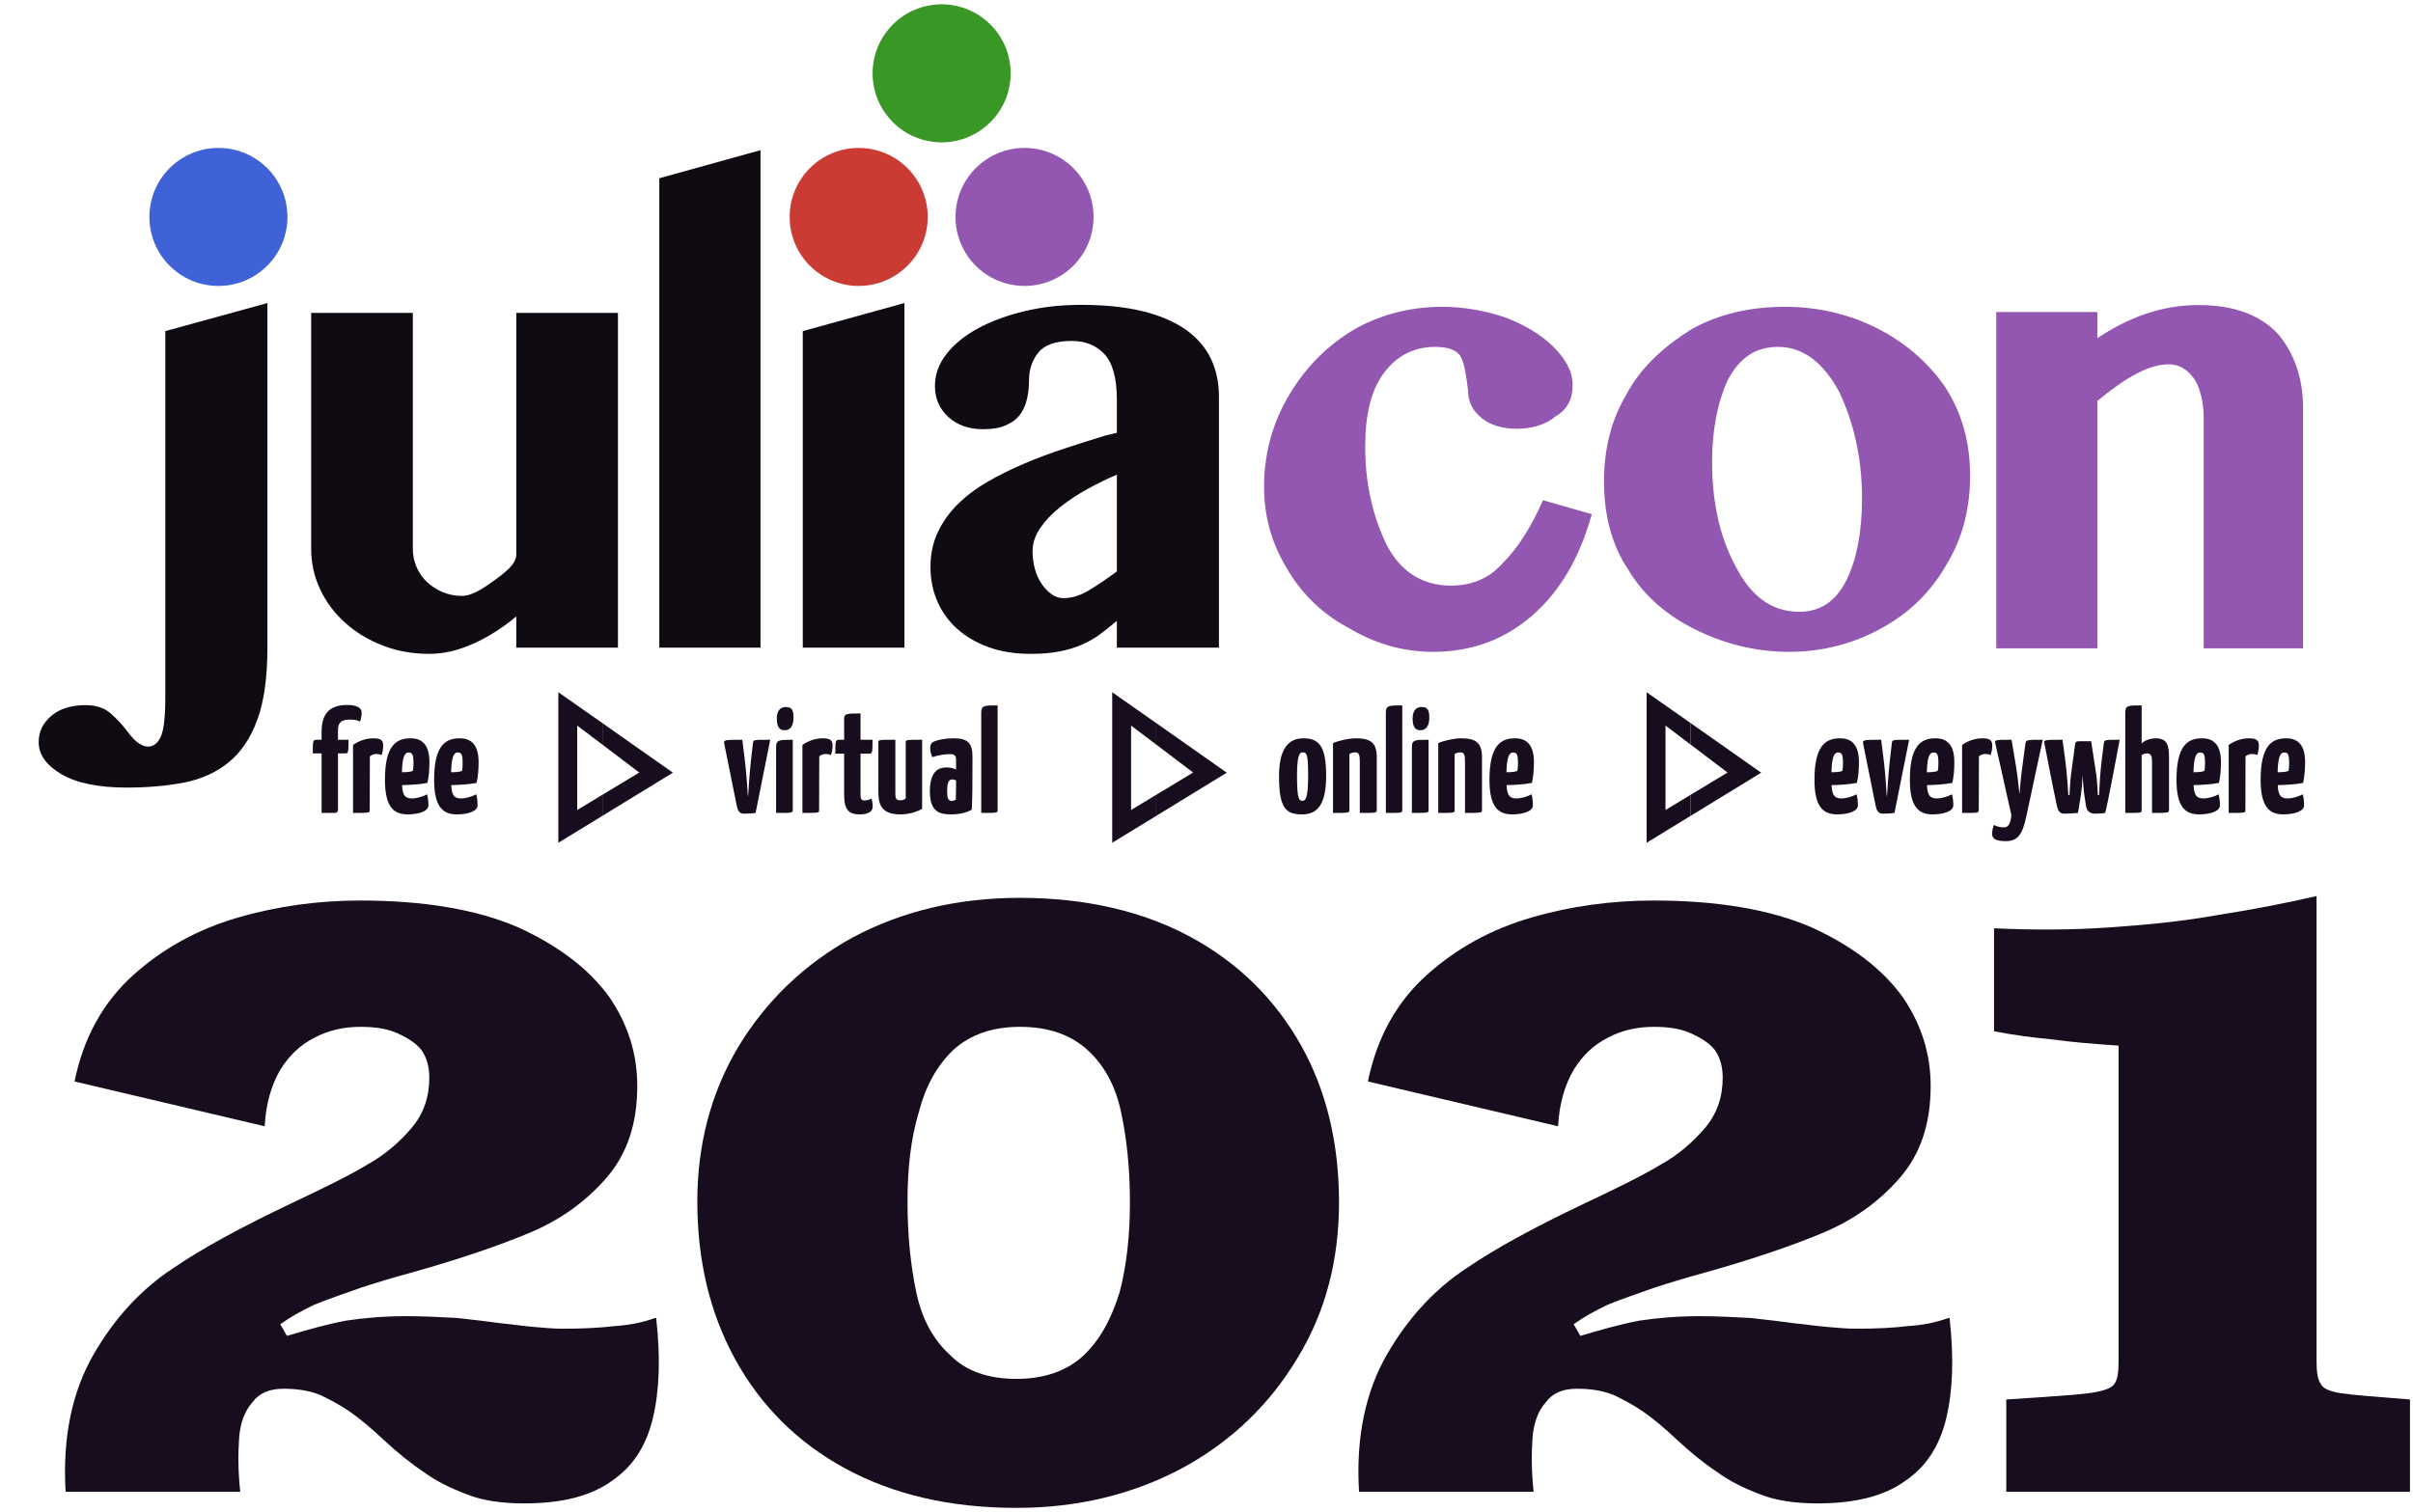 <?xml version="1.0" encoding="UTF-8" standalone="no"?>
<!DOCTYPE svg PUBLIC "-//W3C//DTD SVG 1.1//EN" "http://www.w3.org/Graphics/SVG/1.1/DTD/svg11.dtd">
<svg width="100%" height="100%" viewBox="0 0 517 324" version="1.1" xmlns="http://www.w3.org/2000/svg" xmlns:xlink="http://www.w3.org/1999/xlink" xml:space="preserve" xmlns:serif="http://www.serif.com/" style="fill-rule:evenodd;clip-rule:evenodd;stroke-linejoin:round;stroke-miterlimit:2;">
    <g transform="matrix(1.531,0,0,1.531,-331.189,-51.749)">
        <g transform="matrix(1,0,0,1,-295.648,-246.343)">
            <g transform="matrix(0.552,0,0,0.552,600.248,335.303)">
                <g transform="matrix(1,0,0,1,-160,-100)">
                    <g id="surface1">
                        <path d="M67.871,164.313C67.871,171.848 67.023,177.934 65.328,182.566C63.633,187.203 61.223,190.801 58.094,193.363C54.969,195.926 51.219,197.641 46.848,198.508C42.477,199.371 37.613,199.805 32.266,199.805C25.027,199.805 19.488,198.676 15.648,196.414C11.805,194.152 9.883,191.441 9.883,188.273C9.883,185.637 10.953,183.414 13.102,181.605C15.25,179.797 18.133,178.895 21.75,178.895C24.465,178.895 26.633,179.629 28.25,181.098C29.871,182.566 31.211,184.02 32.266,185.449C33.469,187.031 34.488,188.086 35.316,188.613C36.145,189.141 36.898,189.406 37.578,189.406C39.008,189.406 40.102,188.559 40.855,186.863C41.609,185.168 41.984,181.871 41.984,176.973L41.984,84.051L67.871,76.93L67.871,164.313M104.738,79.414L104.738,139.215C104.738,140.875 105.059,142.438 105.699,143.906C106.34,145.375 107.227,146.641 108.355,147.695C109.488,148.75 110.805,149.598 112.313,150.238C113.82,150.879 115.441,151.199 117.176,151.199C119.133,151.199 121.359,150.102 124.07,148.203C128.363,145.195 130.965,143.129 130.965,140.684L130.965,79.414L156.738,79.414L156.738,164.313L130.965,164.313L130.965,156.398C127.574,159.262 123.957,161.559 120.113,163.293C116.27,165.027 112.539,165.895 108.922,165.895C104.703,165.895 100.781,165.195 97.164,163.801C93.547,162.406 90.383,160.504 87.672,158.094C84.957,155.684 82.828,152.855 81.281,149.613C79.738,146.375 78.965,142.906 78.965,139.215L78.965,79.414L104.738,79.414M192.883,164.313L167.223,164.313L167.223,45.277L192.883,38.156L192.883,164.313M203.602,84.051L229.375,76.93L229.375,164.313L203.602,164.313L203.602,84.051M283.227,120.449C280.738,121.508 278.23,122.73 275.707,124.125C273.184,125.52 270.883,127.047 268.813,128.703C266.738,130.359 265.063,132.133 263.781,134.016C262.5,135.898 261.859,137.859 261.859,139.895C261.859,141.477 262.066,143.004 262.48,144.473C262.895,145.941 263.48,147.203 264.234,148.258C264.988,149.313 265.816,150.16 266.723,150.801C267.625,151.441 268.605,151.762 269.66,151.762C271.77,151.762 273.898,151.121 276.047,149.84C278.195,148.559 280.586,146.941 283.227,144.98L283.227,120.449M309.109,164.313L283.227,164.313L283.227,157.527C281.793,158.734 280.398,159.848 279.043,160.863C277.688,161.879 276.16,162.766 274.465,163.52C272.77,164.273 270.867,164.855 268.754,165.273C266.645,165.688 264.156,165.895 261.297,165.895C257.375,165.895 253.852,165.328 250.727,164.199C247.598,163.066 244.941,161.523 242.758,159.563C240.57,157.605 238.895,155.285 237.727,152.609C236.559,149.938 235.973,147.016 235.973,143.852C235.973,140.609 236.594,137.672 237.84,135.031C239.082,132.395 240.777,130.023 242.926,127.91C245.074,125.801 247.578,123.918 250.441,122.258C253.305,120.602 256.379,119.074 259.656,117.68C262.934,116.285 266.344,115.008 269.887,113.84C273.426,112.672 276.934,111.559 280.398,110.504L283.227,109.824L283.227,101.461C283.227,96.035 282.188,92.191 280.117,89.93C278.043,87.668 275.273,86.539 271.809,86.539C267.738,86.539 264.91,87.52 263.328,89.477C261.746,91.438 260.953,93.809 260.953,96.598C260.953,98.18 260.785,99.727 260.445,101.234C260.109,102.742 259.523,104.059 258.695,105.191C257.867,106.32 256.68,107.227 255.133,107.902C253.59,108.582 251.648,108.922 249.313,108.922C245.695,108.922 242.758,107.883 240.496,105.813C238.234,103.738 237.105,101.121 237.105,97.953C237.105,95.016 238.102,92.285 240.098,89.762C242.098,87.234 244.789,85.066 248.184,83.262C251.574,81.449 255.492,80.02 259.938,78.965C264.383,77.91 269.094,77.383 274.066,77.383C280.172,77.383 285.43,77.93 289.84,79.02C294.246,80.113 297.883,81.676 300.746,83.711C303.609,85.746 305.719,88.195 307.074,91.059C308.434,93.922 309.109,97.129 309.109,100.668L309.109,164.313" style="fill:rgb(16,11,19);fill-rule:nonzero;"/>
                        <path d="M235.273,55.09C235.273,64.758 227.438,72.59 217.773,72.59C208.105,72.59 200.273,64.758 200.273,55.09C200.273,45.426 208.105,37.59 217.773,37.59C227.438,37.59 235.273,45.426 235.273,55.09" style="fill:rgb(202,59,51);fill-rule:nonzero;"/>
                        <path d="M72.953,55.09C72.953,64.758 65.117,72.59 55.453,72.59C45.789,72.59 37.953,64.758 37.953,55.09C37.953,45.426 45.789,37.59 55.453,37.59C65.117,37.59 72.953,45.426 72.953,55.09" style="fill:rgb(64,98,215);fill-rule:nonzero;"/>
                        <path d="M277.32,55.09C277.32,64.758 269.484,72.59 259.82,72.59C250.156,72.59 242.32,64.758 242.32,55.09C242.32,45.426 250.156,37.59 259.82,37.59C269.484,37.59 277.32,45.426 277.32,55.09" style="fill:rgb(148,87,177);fill-rule:nonzero;"/>
                        <path d="M256.301,18.672C256.301,28.336 248.465,36.172 238.801,36.172C229.133,36.172 221.301,28.336 221.301,18.672C221.301,9.008 229.133,1.172 238.801,1.172C248.465,1.172 256.301,9.008 256.301,18.672" style="fill:rgb(56,151,37);fill-rule:nonzero;"/>
                    </g>
                </g>
            </g>
            <g transform="matrix(243.958,0,0,243.958,688.385,370.907)">
                <path d="M0.422,-0L0.422,-0.193L0.48,-0.193L0.48,-0.178C0.498,-0.19 0.517,-0.197 0.538,-0.197C0.559,-0.197 0.574,-0.191 0.584,-0.18C0.593,-0.169 0.598,-0.155 0.598,-0.138L0.598,-0L0.541,-0L0.541,-0.132C0.541,-0.141 0.539,-0.149 0.536,-0.154C0.532,-0.16 0.527,-0.163 0.521,-0.163C0.51,-0.163 0.497,-0.156 0.48,-0.142L0.48,-0L0.422,-0ZM0.099,0.002C0.081,0.002 0.065,-0.003 0.05,-0.012C0.035,-0.02 0.023,-0.032 0.015,-0.046C0.006,-0.061 0.002,-0.076 0.002,-0.093C0.002,-0.11 0.006,-0.127 0.015,-0.143C0.024,-0.159 0.036,-0.172 0.052,-0.182C0.067,-0.191 0.085,-0.196 0.104,-0.196C0.116,-0.196 0.128,-0.194 0.14,-0.19C0.151,-0.186 0.161,-0.18 0.168,-0.173C0.175,-0.166 0.179,-0.159 0.179,-0.151C0.179,-0.143 0.176,-0.137 0.169,-0.133C0.163,-0.128 0.155,-0.126 0.147,-0.126C0.139,-0.126 0.132,-0.128 0.127,-0.132C0.122,-0.136 0.119,-0.141 0.119,-0.148C0.118,-0.156 0.117,-0.163 0.115,-0.167C0.113,-0.171 0.108,-0.173 0.1,-0.173C0.087,-0.173 0.077,-0.167 0.07,-0.157C0.063,-0.147 0.06,-0.133 0.06,-0.116C0.06,-0.095 0.064,-0.077 0.072,-0.06C0.08,-0.044 0.093,-0.036 0.109,-0.036C0.121,-0.036 0.131,-0.04 0.139,-0.049C0.147,-0.057 0.155,-0.069 0.162,-0.085L0.19,-0.077C0.183,-0.052 0.172,-0.033 0.156,-0.019C0.14,-0.005 0.121,0.002 0.099,0.002ZM0.303,0.002C0.283,0.002 0.265,-0.003 0.249,-0.011C0.233,-0.019 0.22,-0.03 0.211,-0.045C0.201,-0.06 0.197,-0.077 0.197,-0.096C0.197,-0.114 0.201,-0.131 0.21,-0.146C0.218,-0.161 0.231,-0.173 0.247,-0.183C0.263,-0.192 0.281,-0.196 0.301,-0.196C0.319,-0.196 0.337,-0.192 0.353,-0.184C0.369,-0.176 0.382,-0.165 0.392,-0.151C0.402,-0.136 0.407,-0.119 0.407,-0.099C0.407,-0.081 0.403,-0.064 0.394,-0.049C0.385,-0.033 0.373,-0.021 0.357,-0.012C0.341,-0.003 0.323,0.002 0.303,0.002ZM0.309,-0.021C0.321,-0.021 0.33,-0.027 0.336,-0.039C0.342,-0.051 0.345,-0.067 0.345,-0.086C0.345,-0.11 0.34,-0.13 0.332,-0.147C0.323,-0.164 0.311,-0.173 0.297,-0.173C0.284,-0.173 0.275,-0.167 0.268,-0.154C0.262,-0.141 0.259,-0.125 0.259,-0.107C0.259,-0.085 0.263,-0.065 0.272,-0.048C0.281,-0.03 0.293,-0.021 0.309,-0.021Z" style="fill:rgb(148,87,177);fill-rule:nonzero;"/>
            </g>
        </g>
        <g transform="matrix(0.87,0,0,0.701,-315.652,-120.062)">
            <g transform="matrix(178.891,0,0,178.891,615.941,517.391)">
                <path d="M0.446,0.013C0.427,0.013 0.409,0.01 0.395,0.003C0.38,-0.004 0.367,-0.012 0.356,-0.022C0.345,-0.031 0.332,-0.044 0.319,-0.059C0.308,-0.072 0.298,-0.082 0.29,-0.089C0.282,-0.096 0.273,-0.102 0.263,-0.108C0.253,-0.113 0.242,-0.115 0.23,-0.115C0.217,-0.115 0.208,-0.11 0.202,-0.1C0.195,-0.09 0.191,-0.077 0.19,-0.06C0.189,-0.043 0.189,-0.023 0.191,-0L0.034,-0C0.031,-0.061 0.04,-0.112 0.059,-0.153C0.078,-0.194 0.102,-0.226 0.13,-0.249C0.157,-0.272 0.193,-0.296 0.237,-0.322C0.266,-0.339 0.289,-0.353 0.305,-0.365C0.321,-0.376 0.334,-0.39 0.345,-0.406C0.356,-0.422 0.361,-0.441 0.361,-0.462C0.361,-0.474 0.359,-0.484 0.354,-0.493C0.349,-0.501 0.341,-0.507 0.332,-0.512C0.323,-0.517 0.312,-0.519 0.299,-0.519C0.284,-0.519 0.27,-0.515 0.258,-0.507C0.245,-0.499 0.235,-0.487 0.227,-0.471C0.219,-0.454 0.214,-0.433 0.213,-0.408L0.042,-0.458C0.05,-0.507 0.068,-0.547 0.095,-0.577C0.122,-0.607 0.153,-0.628 0.189,-0.641C0.225,-0.654 0.262,-0.66 0.299,-0.66C0.356,-0.66 0.404,-0.65 0.441,-0.63C0.478,-0.609 0.505,-0.583 0.523,-0.552C0.54,-0.521 0.548,-0.488 0.548,-0.453C0.548,-0.411 0.539,-0.377 0.52,-0.35C0.501,-0.323 0.478,-0.303 0.451,-0.289C0.424,-0.275 0.389,-0.26 0.346,-0.245C0.331,-0.24 0.315,-0.234 0.3,-0.228C0.284,-0.221 0.27,-0.215 0.258,-0.209C0.246,-0.202 0.236,-0.195 0.227,-0.187L0.233,-0.174C0.252,-0.181 0.269,-0.187 0.286,-0.191C0.302,-0.194 0.32,-0.196 0.34,-0.196C0.356,-0.196 0.371,-0.195 0.386,-0.194C0.401,-0.192 0.414,-0.19 0.426,-0.188C0.435,-0.187 0.445,-0.185 0.455,-0.184C0.464,-0.183 0.473,-0.182 0.481,-0.182C0.499,-0.182 0.515,-0.183 0.528,-0.185C0.541,-0.186 0.553,-0.189 0.564,-0.194L0.565,-0.194C0.569,-0.15 0.568,-0.113 0.562,-0.082C0.556,-0.051 0.544,-0.028 0.525,-0.012C0.506,0.005 0.48,0.013 0.446,0.013Z" style="fill:rgb(24,13,30);fill-rule:nonzero;"/>
            </g>
            <g transform="matrix(178.891,0,0,178.891,716.478,517.391)">
                <path d="M0.327,0.018C0.267,0.018 0.216,0.003 0.173,-0.026C0.13,-0.055 0.097,-0.096 0.074,-0.148C0.051,-0.2 0.04,-0.259 0.04,-0.324C0.04,-0.387 0.052,-0.445 0.077,-0.497C0.102,-0.548 0.136,-0.589 0.18,-0.619C0.224,-0.648 0.274,-0.663 0.33,-0.663C0.389,-0.663 0.441,-0.648 0.484,-0.619C0.527,-0.59 0.56,-0.549 0.583,-0.498C0.606,-0.447 0.617,-0.388 0.617,-0.323C0.617,-0.259 0.605,-0.201 0.58,-0.15C0.555,-0.098 0.521,-0.057 0.477,-0.027C0.432,0.003 0.382,0.018 0.327,0.018ZM0.327,-0.126C0.352,-0.126 0.373,-0.135 0.388,-0.153C0.403,-0.171 0.413,-0.195 0.42,-0.224C0.426,-0.253 0.429,-0.286 0.429,-0.323C0.429,-0.362 0.426,-0.395 0.421,-0.424C0.416,-0.453 0.406,-0.476 0.391,-0.493C0.376,-0.51 0.356,-0.519 0.33,-0.519C0.305,-0.519 0.285,-0.51 0.27,-0.493C0.255,-0.475 0.245,-0.452 0.239,-0.423C0.232,-0.394 0.229,-0.361 0.229,-0.324C0.229,-0.285 0.232,-0.251 0.237,-0.222C0.242,-0.193 0.252,-0.17 0.267,-0.153C0.281,-0.135 0.301,-0.126 0.327,-0.126Z" style="fill:rgb(24,13,30);fill-rule:nonzero;"/>
            </g>
            <g transform="matrix(178.891,0,0,178.891,823.991,517.391)">
                <path d="M0.446,0.013C0.427,0.013 0.409,0.01 0.395,0.003C0.38,-0.004 0.367,-0.012 0.356,-0.022C0.345,-0.031 0.332,-0.044 0.319,-0.059C0.308,-0.072 0.298,-0.082 0.29,-0.089C0.282,-0.096 0.273,-0.102 0.263,-0.108C0.253,-0.113 0.242,-0.115 0.23,-0.115C0.217,-0.115 0.208,-0.11 0.202,-0.1C0.195,-0.09 0.191,-0.077 0.19,-0.06C0.189,-0.043 0.189,-0.023 0.191,-0L0.034,-0C0.031,-0.061 0.04,-0.112 0.059,-0.153C0.078,-0.194 0.102,-0.226 0.13,-0.249C0.157,-0.272 0.193,-0.296 0.237,-0.322C0.266,-0.339 0.289,-0.353 0.305,-0.365C0.321,-0.376 0.334,-0.39 0.345,-0.406C0.356,-0.422 0.361,-0.441 0.361,-0.462C0.361,-0.474 0.359,-0.484 0.354,-0.493C0.349,-0.501 0.341,-0.507 0.332,-0.512C0.323,-0.517 0.312,-0.519 0.299,-0.519C0.284,-0.519 0.27,-0.515 0.258,-0.507C0.245,-0.499 0.235,-0.487 0.227,-0.471C0.219,-0.454 0.214,-0.433 0.213,-0.408L0.042,-0.458C0.05,-0.507 0.068,-0.547 0.095,-0.577C0.122,-0.607 0.153,-0.628 0.189,-0.641C0.225,-0.654 0.262,-0.66 0.299,-0.66C0.356,-0.66 0.404,-0.65 0.441,-0.63C0.478,-0.609 0.505,-0.583 0.523,-0.552C0.54,-0.521 0.548,-0.488 0.548,-0.453C0.548,-0.411 0.539,-0.377 0.52,-0.35C0.501,-0.323 0.478,-0.303 0.451,-0.289C0.424,-0.275 0.389,-0.26 0.346,-0.245C0.331,-0.24 0.315,-0.234 0.3,-0.228C0.284,-0.221 0.27,-0.215 0.258,-0.209C0.246,-0.202 0.236,-0.195 0.227,-0.187L0.233,-0.174C0.252,-0.181 0.269,-0.187 0.286,-0.191C0.302,-0.194 0.32,-0.196 0.34,-0.196C0.356,-0.196 0.371,-0.195 0.386,-0.194C0.401,-0.192 0.414,-0.19 0.426,-0.188C0.435,-0.187 0.445,-0.185 0.455,-0.184C0.464,-0.183 0.473,-0.182 0.481,-0.182C0.499,-0.182 0.515,-0.183 0.528,-0.185C0.541,-0.186 0.553,-0.189 0.564,-0.194L0.565,-0.194C0.569,-0.15 0.568,-0.113 0.562,-0.082C0.556,-0.051 0.544,-0.028 0.525,-0.012C0.506,0.005 0.48,0.013 0.446,0.013Z" style="fill:rgb(24,13,30);fill-rule:nonzero;"/>
            </g>
            <g transform="matrix(178.891,0,0,178.891,928.106,517.391)">
                <path d="M0.397,-0L0.034,-0L0.034,-0.103C0.071,-0.106 0.096,-0.108 0.108,-0.11C0.12,-0.112 0.128,-0.115 0.131,-0.12C0.134,-0.125 0.135,-0.133 0.135,-0.146L0.135,-0.498C0.112,-0.5 0.092,-0.502 0.075,-0.505C0.057,-0.507 0.04,-0.51 0.023,-0.514L0.023,-0.629C0.058,-0.627 0.092,-0.627 0.127,-0.63C0.162,-0.633 0.194,-0.637 0.225,-0.644C0.256,-0.65 0.285,-0.657 0.313,-0.665L0.313,-0.146C0.313,-0.133 0.314,-0.125 0.317,-0.12C0.319,-0.115 0.325,-0.112 0.335,-0.11C0.345,-0.108 0.366,-0.106 0.397,-0.103L0.397,-0Z" style="fill:rgb(24,13,30);fill-rule:nonzero;"/>
            </g>
        </g>
        <g transform="matrix(0.914,0,0,0.914,-347.695,-42.429)">
            <g transform="matrix(22.405,0,0,22.405,664.757,207.909)">
                <path d="M0.07,-0.407L0.07,-0L0.162,-0C0.182,-0 0.182,-0.02 0.182,-0.02L0.182,-0.407L0.233,-0.407C0.252,-0.407 0.254,-0.413 0.254,-0.5L0.182,-0.5L0.182,-0.569C0.182,-0.625 0.215,-0.638 0.265,-0.638C0.282,-0.638 0.308,-0.637 0.333,-0.625C0.34,-0.644 0.344,-0.668 0.344,-0.686C0.344,-0.721 0.306,-0.738 0.244,-0.738C0.163,-0.738 0.07,-0.712 0.07,-0.557L0.07,-0.5L0.037,-0.5C0.01,-0.5 0.01,-0.494 0.01,-0.407L0.07,-0.407Z" style="fill:rgb(24,13,30);fill-rule:nonzero;"/>
            </g>
            <g transform="matrix(22.405,0,0,22.405,670.403,207.909)">
                <path d="M0.033,-0C0.147,-0 0.147,-0 0.147,-0.02L0.148,-0.387C0.161,-0.398 0.179,-0.403 0.191,-0.403C0.201,-0.403 0.214,-0.402 0.228,-0.395C0.237,-0.42 0.239,-0.447 0.239,-0.46C0.239,-0.494 0.226,-0.51 0.172,-0.51C0.116,-0.51 0.068,-0.489 0.033,-0.465L0.033,-0Z" style="fill:rgb(24,13,30);fill-rule:nonzero;"/>
            </g>
            <g transform="matrix(22.405,0,0,22.405,675.534,207.909)">
                <path d="M0.198,-0.51C0.104,-0.51 0.022,-0.468 0.022,-0.226C0.022,-0.036 0.086,0.01 0.177,0.01C0.255,0.01 0.319,-0.012 0.319,-0.052C0.319,-0.075 0.316,-0.107 0.31,-0.127C0.275,-0.11 0.24,-0.099 0.204,-0.099C0.156,-0.099 0.142,-0.127 0.139,-0.19C0.188,-0.191 0.263,-0.195 0.312,-0.205C0.322,-0.244 0.326,-0.299 0.326,-0.347C0.326,-0.463 0.278,-0.51 0.198,-0.51ZM0.183,-0.413C0.208,-0.413 0.217,-0.403 0.217,-0.339C0.217,-0.323 0.216,-0.299 0.212,-0.287C0.197,-0.28 0.166,-0.278 0.138,-0.278C0.141,-0.369 0.152,-0.413 0.183,-0.413Z" style="fill:rgb(24,13,30);fill-rule:nonzero;"/>
            </g>
            <g transform="matrix(22.405,0,0,22.405,683.062,207.909)">
                <path d="M0.198,-0.51C0.104,-0.51 0.022,-0.468 0.022,-0.226C0.022,-0.036 0.086,0.01 0.177,0.01C0.255,0.01 0.319,-0.012 0.319,-0.052C0.319,-0.075 0.316,-0.107 0.31,-0.127C0.275,-0.11 0.24,-0.099 0.204,-0.099C0.156,-0.099 0.142,-0.127 0.139,-0.19C0.188,-0.191 0.263,-0.195 0.312,-0.205C0.322,-0.244 0.326,-0.299 0.326,-0.347C0.326,-0.463 0.278,-0.51 0.198,-0.51ZM0.183,-0.413C0.208,-0.413 0.217,-0.403 0.217,-0.339C0.217,-0.323 0.216,-0.299 0.212,-0.287C0.197,-0.28 0.166,-0.278 0.138,-0.278C0.141,-0.369 0.152,-0.413 0.183,-0.413Z" style="fill:rgb(24,13,30);fill-rule:nonzero;"/>
            </g>
            <g transform="matrix(22.405,0,0,22.405,695.855,207.909)">
                <path d="M0.601,-0.614L0.601,-0.467L0.429,-0.597L0.429,-0.02L0.601,-0.124L0.601,0.02L0.3,0.204L0.3,-0.825L0.601,-0.614Z" style="fill:rgb(24,13,30);fill-rule:nonzero;"/>
            </g>
            <g transform="matrix(22.405,0,0,22.405,709.298,207.909)">
                <path d="M0.001,-0.467L0.001,-0.614L0.483,-0.275L0.001,0.02L0.001,-0.124L0.253,-0.276L0.001,-0.467Z" style="fill:rgb(24,13,30);fill-rule:nonzero;"/>
            </g>
            <g transform="matrix(22.405,0,0,22.405,727.782,207.909)">
                <path d="M0.095,-0.045C0.101,-0.017 0.113,0.005 0.142,0.005C0.163,0.005 0.2,0.004 0.223,-0L0.323,-0.5C0.208,-0.5 0.208,-0.5 0.205,-0.478L0.191,-0.356C0.181,-0.27 0.172,-0.117 0.172,-0.117L0.17,-0.117C0.17,-0.117 0.161,-0.27 0.15,-0.356L0.132,-0.5C0.004,-0.5 0.003,-0.5 0.01,-0.467L0.095,-0.045Z" style="fill:rgb(24,13,30);fill-rule:nonzero;"/>
            </g>
            <g transform="matrix(22.405,0,0,22.405,735.176,207.909)">
                <path d="M0.147,-0.5C0.055,-0.5 0.033,-0.5 0.033,-0.451L0.033,-0C0.146,-0 0.147,-0 0.147,-0.02L0.147,-0.5ZM0.038,-0.646C0.038,-0.583 0.059,-0.565 0.092,-0.565C0.131,-0.565 0.152,-0.597 0.152,-0.651C0.152,-0.705 0.14,-0.724 0.099,-0.724C0.057,-0.724 0.038,-0.692 0.038,-0.646Z" style="fill:rgb(24,13,30);fill-rule:nonzero;"/>
            </g>
            <g transform="matrix(22.405,0,0,22.405,739.209,207.909)">
                <path d="M0.033,-0C0.147,-0 0.147,-0 0.147,-0.02L0.148,-0.387C0.161,-0.398 0.179,-0.403 0.191,-0.403C0.201,-0.403 0.214,-0.402 0.228,-0.395C0.237,-0.42 0.239,-0.447 0.239,-0.46C0.239,-0.494 0.226,-0.51 0.172,-0.51C0.116,-0.51 0.068,-0.489 0.033,-0.465L0.033,-0Z" style="fill:rgb(24,13,30);fill-rule:nonzero;"/>
            </g>
            <g transform="matrix(22.405,0,0,22.405,744.788,207.909)">
                <path d="M0.069,-0.131C0.069,-0.042 0.085,0.01 0.173,0.01C0.211,0.01 0.264,0.004 0.264,-0.044C0.264,-0.066 0.26,-0.084 0.257,-0.098C0.238,-0.089 0.223,-0.085 0.205,-0.085C0.181,-0.085 0.181,-0.11 0.181,-0.133L0.181,-0.405L0.241,-0.405C0.262,-0.405 0.263,-0.414 0.263,-0.5L0.181,-0.5L0.181,-0.68C0.091,-0.68 0.069,-0.68 0.069,-0.645L0.069,-0.5L0.032,-0.5C0.01,-0.5 0.009,-0.49 0.009,-0.405L0.069,-0.405L0.069,-0.131Z" style="fill:rgb(24,13,30);fill-rule:nonzero;"/>
            </g>
            <g transform="matrix(22.405,0,0,22.405,750.927,207.909)">
                <path d="M0.328,-0.5C0.214,-0.5 0.216,-0.5 0.216,-0.48L0.216,-0.099C0.205,-0.089 0.191,-0.086 0.178,-0.086C0.15,-0.086 0.145,-0.102 0.145,-0.133L0.145,-0.5C0.028,-0.5 0.029,-0.5 0.029,-0.48L0.029,-0.14C0.029,-0.046 0.06,0.01 0.18,0.01C0.24,0.01 0.296,-0.009 0.328,-0.028L0.328,-0.5Z" style="fill:rgb(24,13,30);fill-rule:nonzero;"/>
            </g>
            <g transform="matrix(22.405,0,0,22.405,759.015,207.909)">
                <path d="M0.022,-0.446C0.022,-0.43 0.025,-0.404 0.037,-0.381C0.07,-0.393 0.12,-0.402 0.157,-0.402C0.188,-0.402 0.199,-0.391 0.199,-0.365L0.199,-0.296C0.181,-0.308 0.15,-0.311 0.135,-0.311C0.076,-0.311 0.02,-0.283 0.02,-0.146C0.02,-0.007 0.088,0.01 0.162,0.01C0.222,0.01 0.272,-0.002 0.306,-0.022C0.311,-0.096 0.311,-0.226 0.311,-0.341L0.311,-0.388C0.311,-0.478 0.277,-0.51 0.185,-0.51C0.105,-0.51 0.05,-0.492 0.036,-0.481C0.027,-0.474 0.022,-0.458 0.022,-0.446ZM0.199,-0.221C0.199,-0.179 0.199,-0.114 0.197,-0.092C0.191,-0.085 0.179,-0.082 0.17,-0.082C0.145,-0.082 0.138,-0.101 0.138,-0.149C0.138,-0.213 0.151,-0.229 0.173,-0.229C0.181,-0.229 0.192,-0.227 0.199,-0.221Z" style="fill:rgb(24,13,30);fill-rule:nonzero;"/>
            </g>
            <g transform="matrix(22.405,0,0,22.405,766.588,207.909)">
                <path d="M0.145,-0.735C0.054,-0.735 0.033,-0.735 0.033,-0.686L0.033,-0C0.145,-0 0.145,-0 0.145,-0.02L0.145,-0.735Z" style="fill:rgb(24,13,30);fill-rule:nonzero;"/>
            </g>
            <g transform="matrix(22.405,0,0,22.405,780.659,207.909)">
                <path d="M0.601,-0.614L0.601,-0.467L0.429,-0.597L0.429,-0.02L0.601,-0.124L0.601,0.02L0.3,0.204L0.3,-0.825L0.601,-0.614Z" style="fill:rgb(24,13,30);fill-rule:nonzero;"/>
            </g>
            <g transform="matrix(22.405,0,0,22.405,794.102,207.909)">
                <path d="M0.001,-0.467L0.001,-0.614L0.483,-0.275L0.001,0.02L0.001,-0.124L0.253,-0.276L0.001,-0.467Z" style="fill:rgb(24,13,30);fill-rule:nonzero;"/>
            </g>
            <g transform="matrix(22.405,0,0,22.405,812.586,207.909)">
                <path d="M0.015,-0.251C0.015,-0.027 0.065,0.01 0.173,0.01C0.281,0.01 0.337,-0.062 0.337,-0.255C0.337,-0.457 0.288,-0.51 0.181,-0.51C0.075,-0.51 0.015,-0.432 0.015,-0.251ZM0.138,-0.252C0.138,-0.394 0.155,-0.414 0.177,-0.414C0.206,-0.414 0.214,-0.396 0.214,-0.252C0.214,-0.098 0.195,-0.083 0.176,-0.083C0.151,-0.083 0.138,-0.096 0.138,-0.252Z" style="fill:rgb(24,13,30);fill-rule:nonzero;"/>
            </g>
            <g transform="matrix(22.405,0,0,22.405,820.45,207.909)">
                <path d="M0.033,-0C0.143,-0 0.145,-0 0.145,-0.02L0.145,-0.402C0.156,-0.41 0.17,-0.414 0.183,-0.414C0.211,-0.414 0.216,-0.398 0.216,-0.346L0.216,-0C0.329,-0 0.332,-0 0.332,-0.02L0.332,-0.381C0.332,-0.481 0.289,-0.51 0.188,-0.51C0.138,-0.51 0.064,-0.492 0.033,-0.477L0.033,-0Z" style="fill:rgb(24,13,30);fill-rule:nonzero;"/>
            </g>
            <g transform="matrix(22.405,0,0,22.405,828.539,207.909)">
                <path d="M0.145,-0.735C0.054,-0.735 0.033,-0.735 0.033,-0.686L0.033,-0C0.145,-0 0.145,-0 0.145,-0.02L0.145,-0.735Z" style="fill:rgb(24,13,30);fill-rule:nonzero;"/>
            </g>
            <g transform="matrix(22.405,0,0,22.405,832.527,207.909)">
                <path d="M0.147,-0.5C0.055,-0.5 0.033,-0.5 0.033,-0.451L0.033,-0C0.146,-0 0.147,-0 0.147,-0.02L0.147,-0.5ZM0.038,-0.646C0.038,-0.583 0.059,-0.565 0.092,-0.565C0.131,-0.565 0.152,-0.597 0.152,-0.651C0.152,-0.705 0.14,-0.724 0.099,-0.724C0.057,-0.724 0.038,-0.692 0.038,-0.646Z" style="fill:rgb(24,13,30);fill-rule:nonzero;"/>
            </g>
            <g transform="matrix(22.405,0,0,22.405,836.56,207.909)">
                <path d="M0.033,-0C0.143,-0 0.145,-0 0.145,-0.02L0.145,-0.402C0.156,-0.41 0.17,-0.414 0.183,-0.414C0.211,-0.414 0.216,-0.398 0.216,-0.346L0.216,-0C0.329,-0 0.332,-0 0.332,-0.02L0.332,-0.381C0.332,-0.481 0.289,-0.51 0.188,-0.51C0.138,-0.51 0.064,-0.492 0.033,-0.477L0.033,-0Z" style="fill:rgb(24,13,30);fill-rule:nonzero;"/>
            </g>
            <g transform="matrix(22.405,0,0,22.405,844.648,207.909)">
                <path d="M0.198,-0.51C0.104,-0.51 0.022,-0.468 0.022,-0.226C0.022,-0.036 0.086,0.01 0.177,0.01C0.255,0.01 0.319,-0.012 0.319,-0.052C0.319,-0.075 0.316,-0.107 0.31,-0.127C0.275,-0.11 0.24,-0.099 0.204,-0.099C0.156,-0.099 0.142,-0.127 0.139,-0.19C0.188,-0.191 0.263,-0.195 0.312,-0.205C0.322,-0.244 0.326,-0.299 0.326,-0.347C0.326,-0.463 0.278,-0.51 0.198,-0.51ZM0.183,-0.413C0.208,-0.413 0.217,-0.403 0.217,-0.339C0.217,-0.323 0.216,-0.299 0.212,-0.287C0.197,-0.28 0.166,-0.278 0.138,-0.278C0.141,-0.369 0.152,-0.413 0.183,-0.413Z" style="fill:rgb(24,13,30);fill-rule:nonzero;"/>
            </g>
            <g transform="matrix(22.405,0,0,22.405,862.483,207.909)">
                <path d="M0.601,-0.614L0.601,-0.467L0.429,-0.597L0.429,-0.02L0.601,-0.124L0.601,0.02L0.3,0.204L0.3,-0.825L0.601,-0.614Z" style="fill:rgb(24,13,30);fill-rule:nonzero;"/>
            </g>
            <g transform="matrix(22.405,0,0,22.405,875.926,207.909)">
                <path d="M0.001,-0.467L0.001,-0.614L0.483,-0.275L0.001,0.02L0.001,-0.124L0.253,-0.276L0.001,-0.467Z" style="fill:rgb(24,13,30);fill-rule:nonzero;"/>
            </g>
            <g transform="matrix(22.405,0,0,22.405,894.41,207.909)">
                <path d="M0.198,-0.51C0.104,-0.51 0.022,-0.468 0.022,-0.226C0.022,-0.036 0.086,0.01 0.177,0.01C0.255,0.01 0.319,-0.012 0.319,-0.052C0.319,-0.075 0.316,-0.107 0.31,-0.127C0.275,-0.11 0.24,-0.099 0.204,-0.099C0.156,-0.099 0.142,-0.127 0.139,-0.19C0.188,-0.191 0.263,-0.195 0.312,-0.205C0.322,-0.244 0.326,-0.299 0.326,-0.347C0.326,-0.463 0.278,-0.51 0.198,-0.51ZM0.183,-0.413C0.208,-0.413 0.217,-0.403 0.217,-0.339C0.217,-0.323 0.216,-0.299 0.212,-0.287C0.197,-0.28 0.166,-0.278 0.138,-0.278C0.141,-0.369 0.152,-0.413 0.183,-0.413Z" style="fill:rgb(24,13,30);fill-rule:nonzero;"/>
            </g>
            <g transform="matrix(22.405,0,0,22.405,902.162,207.909)">
                <path d="M0.095,-0.045C0.101,-0.017 0.113,0.005 0.142,0.005C0.163,0.005 0.2,0.004 0.223,-0L0.323,-0.5C0.208,-0.5 0.208,-0.5 0.205,-0.478L0.191,-0.356C0.181,-0.27 0.172,-0.117 0.172,-0.117L0.17,-0.117C0.17,-0.117 0.161,-0.27 0.15,-0.356L0.132,-0.5C0.004,-0.5 0.003,-0.5 0.01,-0.467L0.095,-0.045Z" style="fill:rgb(24,13,30);fill-rule:nonzero;"/>
            </g>
            <g transform="matrix(22.405,0,0,22.405,909.018,207.909)">
                <path d="M0.198,-0.51C0.104,-0.51 0.022,-0.468 0.022,-0.226C0.022,-0.036 0.086,0.01 0.177,0.01C0.255,0.01 0.319,-0.012 0.319,-0.052C0.319,-0.075 0.316,-0.107 0.31,-0.127C0.275,-0.11 0.24,-0.099 0.204,-0.099C0.156,-0.099 0.142,-0.127 0.139,-0.19C0.188,-0.191 0.263,-0.195 0.312,-0.205C0.322,-0.244 0.326,-0.299 0.326,-0.347C0.326,-0.463 0.278,-0.51 0.198,-0.51ZM0.183,-0.413C0.208,-0.413 0.217,-0.403 0.217,-0.339C0.217,-0.323 0.216,-0.299 0.212,-0.287C0.197,-0.28 0.166,-0.278 0.138,-0.278C0.141,-0.369 0.152,-0.413 0.183,-0.413Z" style="fill:rgb(24,13,30);fill-rule:nonzero;"/>
            </g>
            <g transform="matrix(22.405,0,0,22.405,916.77,207.909)">
                <path d="M0.033,-0C0.147,-0 0.147,-0 0.147,-0.02L0.148,-0.387C0.161,-0.398 0.179,-0.403 0.191,-0.403C0.201,-0.403 0.214,-0.402 0.228,-0.395C0.237,-0.42 0.239,-0.447 0.239,-0.46C0.239,-0.494 0.226,-0.51 0.172,-0.51C0.116,-0.51 0.068,-0.489 0.033,-0.465L0.033,-0Z" style="fill:rgb(24,13,30);fill-rule:nonzero;"/>
            </g>
            <g transform="matrix(22.405,0,0,22.405,922.349,207.909)">
                <path d="M0.121,0.016C0.114,0.081 0.095,0.099 0.071,0.099C0.042,0.099 0.015,0.091 0.003,0.082C-0.006,0.097 -0.011,0.123 -0.011,0.143C-0.011,0.171 0.007,0.193 0.081,0.193C0.162,0.193 0.195,0.154 0.223,0.023L0.335,-0.5C0.222,-0.5 0.22,-0.5 0.216,-0.469L0.197,-0.327C0.185,-0.243 0.177,-0.137 0.176,-0.127C0.174,-0.142 0.165,-0.246 0.151,-0.327L0.122,-0.5C0.005,-0.5 0.005,-0.5 0.012,-0.471L0.121,0.016Z" style="fill:rgb(24,13,30);fill-rule:nonzero;"/>
            </g>
            <g transform="matrix(22.405,0,0,22.405,929.967,207.909)">
                <path d="M0.006,-0.479C0.006,-0.479 0.066,-0.163 0.093,-0.044C0.099,-0.017 0.112,0.005 0.139,0.005C0.179,0.005 0.236,-0 0.236,-0L0.254,-0.111C0.26,-0.15 0.265,-0.205 0.268,-0.257C0.27,-0.205 0.275,-0.15 0.281,-0.111L0.291,-0.045C0.297,-0.008 0.325,0.005 0.348,0.005C0.4,0.005 0.421,-0 0.421,-0C0.428,-0 0.521,-0.5 0.521,-0.5C0.42,-0.5 0.416,-0.5 0.413,-0.478L0.398,-0.36C0.389,-0.292 0.383,-0.192 0.38,-0.122L0.372,-0.122C0.372,-0.122 0.367,-0.224 0.36,-0.267L0.326,-0.49L0.252,-0.49C0.222,-0.49 0.219,-0.487 0.216,-0.468L0.189,-0.267C0.182,-0.218 0.18,-0.151 0.178,-0.122L0.17,-0.122C0.17,-0.122 0.162,-0.263 0.149,-0.36L0.13,-0.5C0.013,-0.5 0.003,-0.5 0.006,-0.479Z" style="fill:rgb(24,13,30);fill-rule:nonzero;"/>
            </g>
            <g transform="matrix(22.405,0,0,22.405,941.752,207.909)">
                <path d="M0.033,-0C0.145,-0 0.145,-0 0.145,-0.02L0.145,-0.395C0.159,-0.404 0.172,-0.407 0.184,-0.407C0.214,-0.407 0.216,-0.376 0.216,-0.346L0.216,-0C0.325,-0 0.332,-0 0.332,-0.02L0.332,-0.381C0.332,-0.466 0.317,-0.51 0.24,-0.51C0.207,-0.51 0.168,-0.498 0.145,-0.475L0.145,-0.735C0.053,-0.735 0.033,-0.735 0.033,-0.686L0.033,-0Z" style="fill:rgb(24,13,30);fill-rule:nonzero;"/>
            </g>
            <g transform="matrix(22.405,0,0,22.405,949.841,207.909)">
                <path d="M0.198,-0.51C0.104,-0.51 0.022,-0.468 0.022,-0.226C0.022,-0.036 0.086,0.01 0.177,0.01C0.255,0.01 0.319,-0.012 0.319,-0.052C0.319,-0.075 0.316,-0.107 0.31,-0.127C0.275,-0.11 0.24,-0.099 0.204,-0.099C0.156,-0.099 0.142,-0.127 0.139,-0.19C0.188,-0.191 0.263,-0.195 0.312,-0.205C0.322,-0.244 0.326,-0.299 0.326,-0.347C0.326,-0.463 0.278,-0.51 0.198,-0.51ZM0.183,-0.413C0.208,-0.413 0.217,-0.403 0.217,-0.339C0.217,-0.323 0.216,-0.299 0.212,-0.287C0.197,-0.28 0.166,-0.278 0.138,-0.278C0.141,-0.369 0.152,-0.413 0.183,-0.413Z" style="fill:rgb(24,13,30);fill-rule:nonzero;"/>
            </g>
            <g transform="matrix(22.405,0,0,22.405,957.593,207.909)">
                <path d="M0.033,-0C0.147,-0 0.147,-0 0.147,-0.02L0.148,-0.387C0.161,-0.398 0.179,-0.403 0.191,-0.403C0.201,-0.403 0.214,-0.402 0.228,-0.395C0.237,-0.42 0.239,-0.447 0.239,-0.46C0.239,-0.494 0.226,-0.51 0.172,-0.51C0.116,-0.51 0.068,-0.489 0.033,-0.465L0.033,-0Z" style="fill:rgb(24,13,30);fill-rule:nonzero;"/>
            </g>
            <g transform="matrix(22.405,0,0,22.405,962.724,207.909)">
                <path d="M0.198,-0.51C0.104,-0.51 0.022,-0.468 0.022,-0.226C0.022,-0.036 0.086,0.01 0.177,0.01C0.255,0.01 0.319,-0.012 0.319,-0.052C0.319,-0.075 0.316,-0.107 0.31,-0.127C0.275,-0.11 0.24,-0.099 0.204,-0.099C0.156,-0.099 0.142,-0.127 0.139,-0.19C0.188,-0.191 0.263,-0.195 0.312,-0.205C0.322,-0.244 0.326,-0.299 0.326,-0.347C0.326,-0.463 0.278,-0.51 0.198,-0.51ZM0.183,-0.413C0.208,-0.413 0.217,-0.403 0.217,-0.339C0.217,-0.323 0.216,-0.299 0.212,-0.287C0.197,-0.28 0.166,-0.278 0.138,-0.278C0.141,-0.369 0.152,-0.413 0.183,-0.413Z" style="fill:rgb(24,13,30);fill-rule:nonzero;"/>
            </g>
        </g>
    </g>
</svg>
